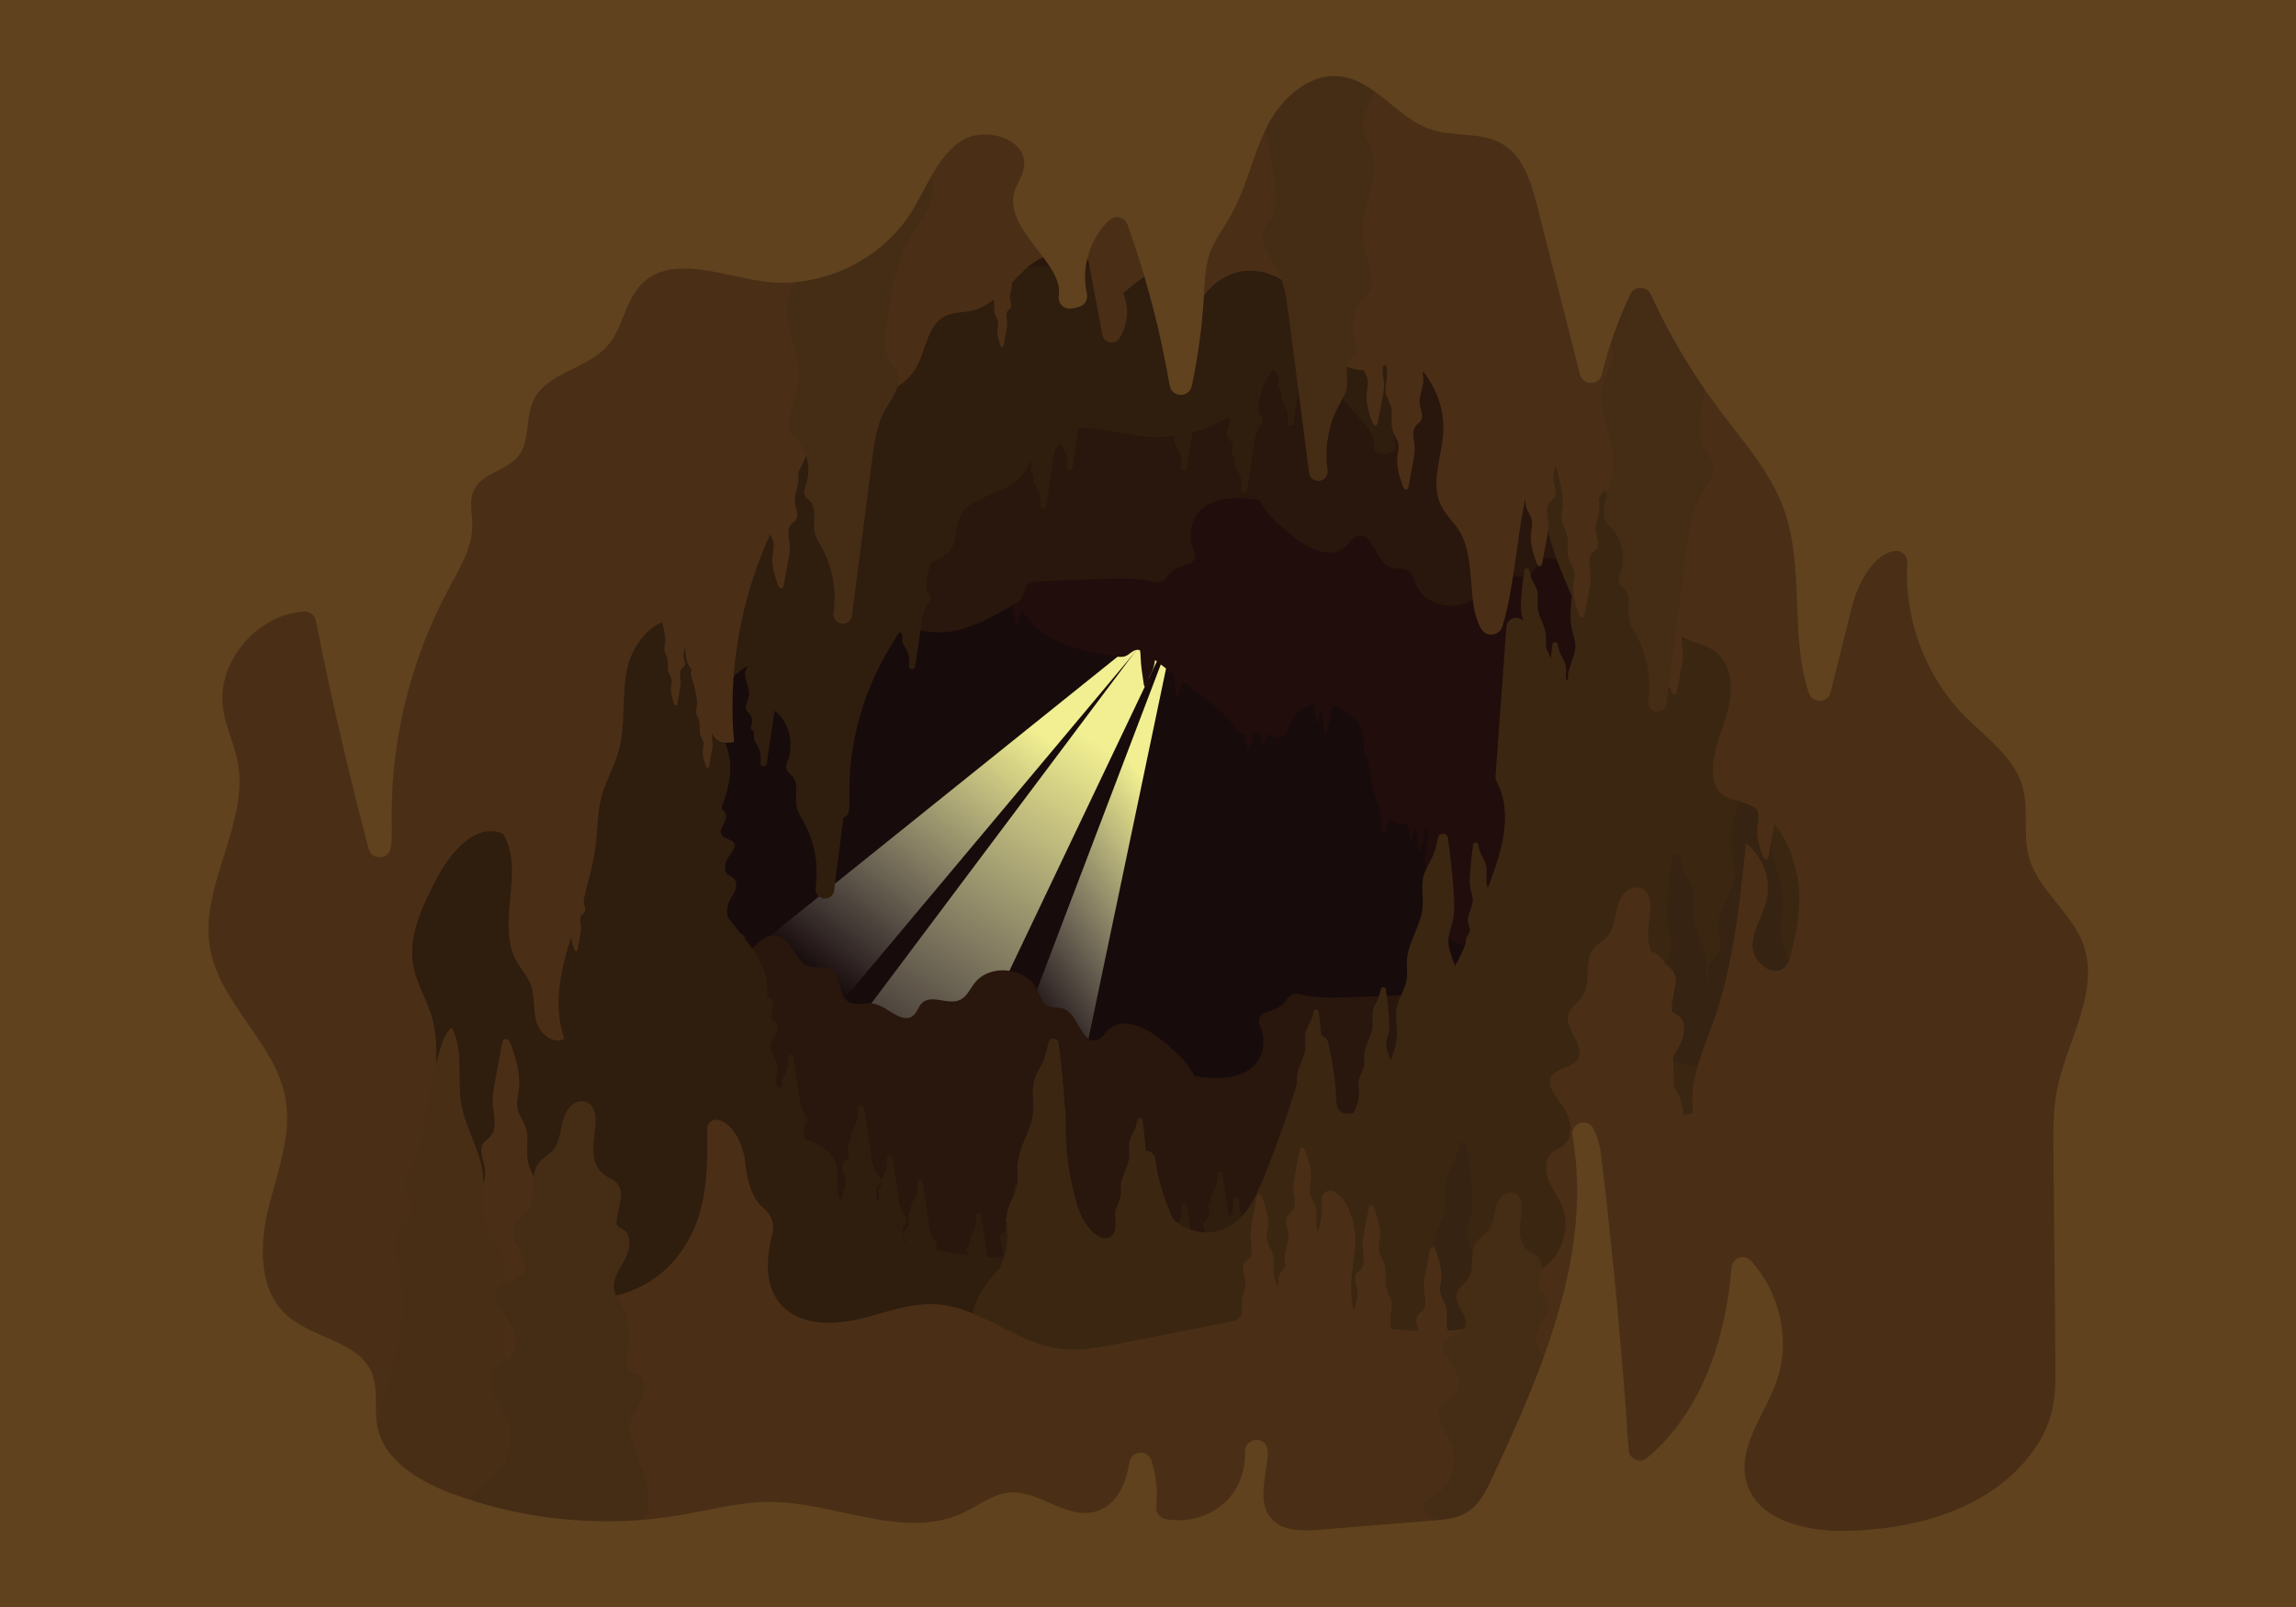 <?xml version="1.0" encoding="utf-8"?>
<!-- Generator: Adobe Illustrator 18.0.0, SVG Export Plug-In . SVG Version: 6.00 Build 0)  -->
<!DOCTYPE svg PUBLIC "-//W3C//DTD SVG 1.1//EN" "http://www.w3.org/Graphics/SVG/1.1/DTD/svg11.dtd">
<svg version="1.1" id="Layer_1" xmlns:x="http://ns.adobe.com/Extensibility/1.0/" xmlns:i="http://ns.adobe.com/AdobeIllustrator/10.0/" xmlns:graph="http://ns.adobe.com/Graphs/1.0/"
	 xmlns="http://www.w3.org/2000/svg" xmlns:xlink="http://www.w3.org/1999/xlink" xmlns:a="http://ns.adobe.com/AdobeSVGViewerExtensions/3.0/"
	 x="0px" y="0px" viewBox="0 0 1400 980" enable-background="new 0 0 1400 980" xml:space="preserve">
<rect x="0" y="0" width="1400" height="980" fill="#808080" stroke="none"/>
<g>
	<rect x="406.1" y="346.5" fill="#170B0B" width="552.5" height="346.3"/>
	<g>
		
			<linearGradient id="SVGID_1_" gradientUnits="userSpaceOnUse" x1="-840.719" y1="813.184" x2="-461.338" y2="813.184" gradientTransform="matrix(-0.553 0.914 1.533 1 -975.044 293.967)">
			<stop  offset="0.328" style="stop-color:#F1EF91"/>
			<stop  offset="0.433" style="stop-color:#F2F099;stop-opacity:0.844"/>
			<stop  offset="0.597" style="stop-color:#F5F3B0;stop-opacity:0.6"/>
			<stop  offset="0.799" style="stop-color:#FAF9D4;stop-opacity:0.299"/>
			<stop  offset="1" style="stop-color:#FFFFFF;stop-opacity:0"/>
			<a:midPointStop  offset="0.328" style="stop-color:#F1EF91"/>
			<a:midPointStop  offset="0.609" style="stop-color:#F1EF91"/>
			<a:midPointStop  offset="1" style="stop-color:#FFFFFF;stop-opacity:0"/>
		</linearGradient>
		<polygon fill="url(#SVGID_1_)"  a:adobe-blending-mode="overlay" points="736.2,338.7 560.4,707.7 526.5,685.6 492.6,663.5 		"/>
		
			<linearGradient id="SVGID_2_" gradientUnits="userSpaceOnUse" x1="-891.197" y1="752.33" x2="-511.815" y2="752.33" gradientTransform="matrix(-0.568 0.555 1.076 0.827 -609.015 252.32)">
			<stop  offset="0.328" style="stop-color:#F1EF91"/>
			<stop  offset="0.433" style="stop-color:#F2F099;stop-opacity:0.844"/>
			<stop  offset="0.597" style="stop-color:#F5F3B0;stop-opacity:0.6"/>
			<stop  offset="0.799" style="stop-color:#FAF9D4;stop-opacity:0.299"/>
			<stop  offset="1" style="stop-color:#FFFFFF;stop-opacity:0"/>
			<a:midPointStop  offset="0.328" style="stop-color:#F1EF91"/>
			<a:midPointStop  offset="0.609" style="stop-color:#F1EF91"/>
			<a:midPointStop  offset="1" style="stop-color:#FFFFFF;stop-opacity:0"/>
		</linearGradient>
		<polygon fill="url(#SVGID_2_)"  a:adobe-blending-mode="overlay" points="706.8,380.1 515.1,608.8 491.3,590.5 467.5,572.3 		"/>
		
			<linearGradient id="SVGID_3_" gradientUnits="userSpaceOnUse" x1="-888.334" y1="893.317" x2="-508.952" y2="893.317" gradientTransform="matrix(-0.195 0.679 0.7 0.999 -82.63 93.79)">
			<stop  offset="0.328" style="stop-color:#F1EF91"/>
			<stop  offset="0.433" style="stop-color:#F2F099;stop-opacity:0.844"/>
			<stop  offset="0.597" style="stop-color:#F5F3B0;stop-opacity:0.6"/>
			<stop  offset="0.799" style="stop-color:#FAF9D4;stop-opacity:0.299"/>
			<stop  offset="1" style="stop-color:#FFFFFF;stop-opacity:0"/>
			<a:midPointStop  offset="0.328" style="stop-color:#F1EF91"/>
			<a:midPointStop  offset="0.609" style="stop-color:#F1EF91"/>
			<a:midPointStop  offset="1" style="stop-color:#FFFFFF;stop-opacity:0"/>
		</linearGradient>
		<polygon fill="url(#SVGID_3_)"  a:adobe-blending-mode="overlay" points="716.1,383.4 657.5,663 642,640.9 626.5,618.8 		"/>
	</g>
	<path fill="#210D0B" d="M1167.3,559.8c-15.5-49.1-31.4-98.9-59.9-141.8c-22.9-34.4-53.2-63.3-84.1-90.6
		c-53.9-47.8-111.6-91.2-172.4-129.8c-13.5-8.6-27.3-16.9-42.2-22.8c-21.2-8.3-44.1-11.5-66.9-11.4c-20.3,0.1-41,3-58.9,12.6
		c-18.7,10.1-33.1,26.9-44,45.1c-17.4,29-27.3,62.4-28.4,96.2c-0.5,13.8,1,28.4,5.7,41.3c-0.5,0.2-0.9,0.5-1,1
		c-0.4,1.2,1.1,2.1,1.6,3.3c0.5,1.1,0.1,2.4,0.3,3.5c0.1,0.8,0.5,1.4,0.7,2.2c0.2,0.8,0.2,1.6,0.2,2.4c0.1,2.8,0.6,5.6,1,8.4
		c0.1,0.4,0.2,0.8,0.5,1c0.5,0.2,1.1-0.3,1.1-0.9c0.1-0.6-0.1-1.1,0-1.7c0.1-0.5,0.3-0.9,0.5-1.3c0.8-1.5,1.3-3.2,1.5-4.8
		c3.3,5.2,7.4,9.8,12.5,13.6c12.6,9.5,28.8,12.4,44.4,14.9c2.3,0.4,4.7,0.7,6.8-0.1c2.3-0.9,4-3.2,6.4-3.7c0.8-0.2,1.6-0.1,2.4,0.1
		c0.3,1.4,0.4,2.9,0.4,4.4c0.2,5.4,1.1,10.8,1.9,16.2c0.1,0.7,0.3,1.6,1,1.9c1,0.5,2-0.7,2.2-1.7s-0.2-2.2-0.1-3.2
		c0.1-0.9,0.6-1.7,1-2.5c1.5-2.8,2.4-5.9,2.8-9.1c3.6,2.8,7.3,5.6,10.9,8.4c0,0.2,0,0.3,0.1,0.5c0.1,0.8,0.5,1.4,0.7,2.2
		c0.2,0.8,0.2,1.6,0.2,2.4c0.1,2.8,0.6,5.6,1,8.4c0.1,0.4,0.2,0.8,0.5,1c0.5,0.2,1.1-0.3,1.1-0.9c0.1-0.6-0.1-1.1,0-1.7
		c0.1-0.5,0.3-0.9,0.5-1.3c1-1.9,1.5-4.1,1.5-6.3c3.4,2.6,6.8,5.3,10.3,7.9c8.3,6.4,16.9,13.1,22.9,21.6c1.2,1.8,3.2,2.8,5.3,2.9
		c0,0.3,0,0.5,0,0.8c0.1,2.8,0.6,5.6,1,8.4c0.1,0.4,0.2,0.8,0.5,1c0.5,0.2,1.1-0.3,1.1-0.9c0.1-0.6-0.1-1.1,0-1.7
		c0.1-0.5,0.3-0.9,0.5-1.3c1.2-2.2,1.7-4.7,1.5-7.2c1.5-0.3,3.2-0.3,4.8,0c0.2,2.4,0.5,4.7,0.9,7.1c0.1,0.4,0.2,0.8,0.5,1
		c0.5,0.2,1.1-0.3,1.1-0.9c0.1-0.6-0.1-1.1,0-1.7c0.1-0.5,0.3-0.9,0.5-1.3c0.5-1,0.9-2.1,1.2-3.2c1.4,0.5,2.9,1.1,4.3,1.7
		c3.1,1.5,6.8-0.2,7.7-3.6c1.9-7.8,8.4-14.7,16.3-16.4c0.2,0.7,0.2,1.5,0.2,2.2c0.1,2.8,0.6,5.6,1,8.4c0.1,0.4,0.2,0.8,0.5,1
		c0.5,0.2,1.1-0.3,1.1-0.9c0.1-0.6-0.1-1.1,0-1.7c0.1-0.5,0.3-0.9,0.5-1.3c0.7-1.3,1.1-2.6,1.3-4c0.2,0.6,0.5,1.2,0.6,1.9
		c0.2,0.8,0.2,1.6,0.2,2.4c0.1,2.8,0.6,5.6,1,8.4c0.1,0.4,0.2,0.8,0.5,1c0.5,0.2,1.1-0.3,1.1-0.9s-0.1-1.1,0-1.7
		c0.1-0.5,0.3-0.9,0.5-1.3c1.3-2.4,1.8-5.1,1.4-7.8c-0.1-0.7-0.2-1.4,0.2-2c0.4-0.6,1.2-0.9,1.5-1.6c0.2-0.4,0.1-0.8,0.1-1.2
		c5.9,2,11.2,6.1,16.1,10.7c-0.1,0.1-0.2,0.3-0.3,0.5c-0.4,1.2,1.1,2.1,1.6,3.3c0.5,1.1,0.1,2.4,0.3,3.5c0.1,0.8,0.5,1.4,0.7,2.2
		c0.2,0.8,0.2,1.6,0.2,2.4c0.1,2.8,0.6,5.6,1,8.4c0.1,0.4,0.2,0.8,0.5,1c0.5,0.2,0.9-0.2,1.1-0.7c0.3,4.1,1,8.3,1.6,12.3
		c0.7,4.4,1.9,9.1,3.7,13.5c0,0.1-0.1,0.1-0.1,0.2c-0.4,1.2,1.1,2.1,1.6,3.3c0.5,1.1,0.1,2.4,0.3,3.5c0.1,0.8,0.5,1.4,0.7,2.2
		c0.2,0.8,0.2,1.6,0.2,2.4c0.1,2.8,0.6,5.6,1,8.4c0.1,0.4,0.2,0.8,0.5,1c0.5,0.2,1.1-0.3,1.1-0.9c0.1-0.6-0.1-1.1,0-1.7
		c0.1-0.5,0.3-0.9,0.5-1.3c0.9-1.7,1.4-3.7,1.5-5.6c3.2,2.9,7.2,4.5,12,3.8c0,0,0,0,0,0c0.1,2.8,0.6,5.6,1,8.4
		c0.1,0.4,0.2,0.8,0.5,1c0.5,0.2,1.1-0.3,1.1-0.9s-0.1-1.1,0-1.7c0.1-0.5,0.3-0.9,0.5-1.3c0.6-1,1-2.2,1.2-3.3c0,0.2,0,0.4,0.1,0.6
		c0.1,0.8,0.5,1.4,0.7,2.2c0.2,0.8,0.2,1.6,0.2,2.4c0.1,2.8,0.6,5.6,1,8.4c0.1,0.4,0.2,0.8,0.5,1c0.5,0.2,1.1-0.3,1.1-0.9
		c0.1-0.6-0.1-1.1,0-1.7c0.1-0.5,0.3-0.9,0.5-1.3c1.3-2.4,1.8-5.1,1.4-7.8c-0.1-0.7-0.2-1.4,0.2-2c0.2-0.3,0.5-0.6,0.8-0.8
		c3.4,5.9-3.9,18.7,0.9,25.9c1.7,2.5,4.7,3.9,6,6.7c1.7,3.6-0.3,7.8-1.3,11.7c-3.9,14.9,11.7,31.1,26.8,27.8c4.5-1,9-3.4,13.4-2.1
		c7.6,2.1,10.8,13.7,18.7,13.4c3.2-0.1,6-2.4,9.3-2.4c9.1,0,8.3,14.4,14.2,21.4c3.3,3.9,9.2,5.7,10.8,10.5c2.4,7.4-7.4,15-4.6,22.2
		c1.6,4,6.4,5.7,8.9,9.2c5.2,7.5-2.2,19,2.8,26.6c6.6,10.1,23.1,0.8,34.1,5.6c3.4,1.5,6.1,4.3,9.5,5.4c5.4,1.8,11.2-0.8,16.8-1.6
		c2.3-0.3,4.8-0.1,7,0.6c5.3,1.7,11,0.4,14.8-3.7c12.7-13.8,28.3-25,45.6-32.3c13.2-5.7,27.7-9.3,38.8-18.5
		c8.5-7.1,14.3-16.9,19.8-26.4c4.2-7.2,8.5-14.7,9.2-23C1171.8,574.2,1169.5,566.9,1167.3,559.8z"/>
	<path fill="#29160C" d="M472.4,257.1c5.2,33.4,19,65.4,39.8,92.1c15.4,19.7,37.3,37.6,62.4,36.4c15.8-0.8,30.1-9,43.6-17
		c2-1.2,4.1-2.4,5.2-4.5c1.2-2.2,1-5,2.5-6.9c1.7-2.2,4.9-2.5,7.6-2.6c13-0.5,26-1,39-1.5c10.5-0.4,21.4-0.8,31.4,1.9
		c3.1,0.8,6.2-0.7,7.9-3.4c2.4-4,7.5-6.4,13-7.8c3.4-0.9,5.1-4.6,3.5-7.7c-3.9-8.1-2.7-18.8,3.9-25.1c9.1-8.7,23.4-7.7,35.8-6.1
		c3.8,8.1,10.7,14.2,17.5,20c10.9,9.4,28.3,18.9,37.5,5.6c1-1.4,2.3-2.5,3.8-3.2c10.1-4.5,11.8,16.1,21.8,19c2.9,0.8,6.1,0,8.9,1.3
		c3.6,1.7,4.7,6.2,6.4,9.8c6.5,14,28.9,16.4,38.3,4.2c2.8-3.6,4.7-8.3,8.9-10.2c7.2-3.3,17.1,3.6,22.9-1.7c2.4-2.2,3.1-5.8,5.5-7.8
		c7-5.8,15.6,5.8,24.5,7.3c5,0.9,10.7-1.6,15,1.1c6.6,4.1,3.9,16.3,10.7,20c3.8,2.1,8.6,0.3,12.7,1.4c8.8,2.4,10.5,15.9,19.2,18.6
		c11.5,3.5,18.2-14.2,29.8-17.5c3.5-1,7.4-0.6,10.8-2c5.3-2.1,8.1-7.8,11.9-12c1.5-1.7,3.5-3.1,5.6-4c5.2-2.2,8.9-7,9.2-12.7
		c0.9-18.6,5.8-37.1,14.3-53.7c6.5-12.8,15.3-24.9,17.9-39.1c2-10.9,0.2-22.1-1.7-33c-1.4-8.2-2.9-16.7-7.6-23.5
		c-4.2-6.1-10.7-10.3-16.9-14.3c-43.4-27.7-87.5-55.8-136.8-70.5c-39.9-11.9-82-14.5-123.6-15.7c-72.6-2.1-145.3,1.6-217.3,11.1
		c-15,2-30,4.4-44.4,9.2c-21.6,7.2-41.3,19.4-58.7,34.1c-15.5,13.1-29.6,28.6-37.2,47.4C469.4,214,469.1,236.1,472.4,257.1z"/>
	<path fill="#29160C" d="M1024,704.1c-5.2-33.4-19-65.4-39.8-92.1c-15.4-19.7-37.3-37.6-62.4-36.4c-15.8,0.8-30.1,9-43.6,17
		c-2,1.2-4.1,2.4-5.2,4.5c-1.2,2.2-1,5-2.5,6.9c-1.7,2.2-4.9,2.5-7.6,2.6c-13,0.5-26,1-39,1.5c-10.5,0.4-21.4,0.8-31.4-1.9
		c-3.1-0.8-6.2,0.7-7.9,3.4c-2.4,4-7.5,6.4-13,7.8c-3.4,0.9-5.1,4.6-3.5,7.7c3.9,8.1,2.7,18.8-3.9,25.1c-9.1,8.7-23.4,7.7-35.8,6.1
		c-3.8-8.1-10.7-14.2-17.5-20c-10.9-9.4-28.3-18.9-37.5-5.6c-1,1.4-2.3,2.5-3.8,3.2c-10.1,4.5-11.8-16.1-21.8-19
		c-2.9-0.8-6.1,0-8.9-1.3c-3.6-1.7-4.7-6.2-6.4-9.8c-6.5-14-28.9-16.4-38.3-4.2c-2.8,3.6-4.7,8.3-8.9,10.2
		c-7.2,3.3-17.1-3.6-22.9,1.7c-2.4,2.2-3.1,5.8-5.5,7.8c-7,5.8-15.6-5.8-24.5-7.3c-5-0.9-10.7,1.6-15-1.1c-6.6-4.1-3.9-16.3-10.7-20
		c-3.8-2.1-8.6-0.3-12.7-1.4c-8.8-2.4-10.5-15.9-19.2-18.6c-11.5-3.5-18.2,14.2-29.8,17.5c-3.5,1-7.4,0.6-10.8,2
		c-5.3,2.1-8.1,7.8-11.9,12c-1.5,1.7-3.5,3.1-5.6,4c-5.2,2.2-8.9,7-9.2,12.7c-0.9,18.6-5.8,37.1-14.3,53.7
		c-6.5,12.8-15.3,24.9-17.9,39.1c-2,10.9-0.2,22.1,1.7,33c1.4,8.2,2.9,16.7,7.6,23.5c4.2,6.1,10.7,10.3,16.9,14.3
		c43.4,27.7,87.5,55.8,136.8,70.5c39.9,11.9,82,14.5,123.6,15.7c72.6,2.1,145.3-1.6,217.3-11.1c15-2,30-4.4,44.4-9.2
		c21.6-7.2,41.3-19.4,58.7-34.1c15.5-13.1,29.6-28.6,37.2-47.4C1027,747.2,1027.3,725.1,1024,704.1z"/>
	<path fill="#2F1D0E" d="M852.5,162.8H206v706.4h646.5V763.4c-13.1,1.5-25.2-9-38.6-8.1c-8.2,0.6-15,5.3-22.4,8.2
		c-9,3.6-18.5,4.4-28.2,3.9c-0.6-0.9-1.3-1.9-1.9-2.8c-1.4-2.3-1.8-4.9-2.2-7.5l-3.8-25.9c-0.1-0.8-0.9-1.3-1.8-1.3c0,0,0,0,0,0
		c-1.1,0-1.9,0.8-1.7,1.8c0.6,3.7-0.2,7.6-2.3,10.8c0,0.1-0.1,0.1-0.1,0.2c-0.1-0.4-0.1-0.9-0.2-1.3l-3.8-25.9
		c-0.1-0.8-0.9-1.3-1.8-1.3c0,0,0,0,0,0c-1.1,0-1.9,0.8-1.7,1.8c0.6,3.7-0.2,7.6-2.3,10.8c-0.5,0.8-1.1,1.5-1.3,2.3
		c-0.3,1.2,0.1,2.5-0.1,3.7c-0.1,0.7-0.6,1.4-1.2,1.9c-0.6,0.4-0.8,1.2-0.5,1.8c1.4,2.8,0.5,6.4-2.1,8.3c-0.2,0.2-0.5,0.4-0.6,0.7
		c-0.9,2.7,1.2,5.6,1.6,8.4c0.4,3.2-1.3,6.3-2,9.4c-1.9-0.3-3.7-0.7-5.6-1c-0.1-0.4-0.1-0.8-0.2-1.1l-3.8-25.9
		c-0.1-0.8-0.9-1.3-1.8-1.3c0,0,0,0,0,0c-1.1,0-1.9,0.8-1.7,1.8c0.6,3.7-0.2,7.6-2.3,10.8c-0.5,0.8-1.1,1.5-1.3,2.3
		c-0.3,1.2,0.1,2.5-0.1,3.7c-0.1,0.7-0.6,1.4-1.2,1.9c-0.6,0.4-0.8,1.2-0.5,1.8c0.6,1.3,0.8,2.8,0.5,4.2c-5.4-0.7-10.7-1.2-16.1-1.2
		c-14.5-0.1-28.6,3.2-42.9,5.3c-9.4,1.4-18.9,2.1-28.5,2.4c0.1-0.5,0.3-1,0.6-1.4c0.5-0.8,1.3-1.5,1.6-2.4c0.8-2.1-1.2-4.2-2.5-6.2
		c-1.4-2.3-1.8-4.9-2.2-7.5l-3.8-25.9c-0.1-0.8-0.9-1.3-1.8-1.3c0,0,0,0,0,0c-1.1,0-1.9,0.8-1.7,1.8c0.6,3.7-0.2,7.6-2.3,10.8
		c-0.5,0.8-1.1,1.5-1.3,2.3c-0.3,1.2,0.1,2.5-0.1,3.7c-0.1,0.7-0.6,1.4-1.2,1.9c-0.6,0.4-0.8,1.2-0.5,1.8c1.4,2.8,0.5,6.4-2.1,8.3
		c-0.2,0.2-0.5,0.4-0.6,0.7c-0.9,2.7,1.2,5.6,1.6,8.4c0.2,1.6-0.1,3.3-0.6,4.9c-3-0.1-6-0.3-9-0.5l-3.7-25.1
		c-0.1-0.8-0.9-1.3-1.8-1.3c0,0,0,0,0,0c-1.1,0-1.9,0.8-1.7,1.8c0.6,3.7-0.2,7.6-2.3,10.8c-0.5,0.8-1.1,1.5-1.3,2.3
		c-0.3,1.2,0.1,2.5-0.1,3.7c-0.1,0.7-0.6,1.4-1.2,1.9c-0.6,0.4-0.8,1.2-0.5,1.8c0.5,0.9,0.6,2,0.6,3c-6.7-0.8-13.3-1.9-19.9-3.3
		c0.4-0.5,0.8-1,1-1.5c0.8-2.1-1.2-4.2-2.5-6.2c-1.4-2.3-1.8-4.9-2.2-7.5l-3.8-25.9c-0.1-0.8-0.9-1.3-1.8-1.3c0,0,0,0,0,0
		c-1.1,0-1.9,0.8-1.7,1.8c0.6,3.7-0.2,7.6-2.3,10.8c-0.5,0.8-1.1,1.5-1.3,2.3c-0.3,1.2,0.1,2.5-0.1,3.7c-0.1,0.7-0.6,1.4-1.2,1.9
		c-0.6,0.4-0.8,1.2-0.5,1.8c1.4,2.8,0.5,6.4-2.1,8.3c-0.2,0.2-0.5,0.4-0.6,0.7c-0.7,2.2,0.5,4.4,1.2,6.8c-0.3-0.1-0.6-0.2-0.9-0.3
		c-0.3-1.4-0.5-2.9-0.7-4.3c-0.3-1.8-0.5-3.8,0.5-5.4c0.5-0.8,1.3-1.5,1.6-2.4c0.8-2.1-1.2-4.2-2.5-6.2c-1.4-2.3-1.8-4.9-2.2-7.5
		l-3.8-25.9c-0.1-0.8-0.9-1.3-1.8-1.3c0,0,0,0,0,0c-1.1,0-1.9,0.8-1.7,1.8c0.6,3.7-0.2,7.6-2.3,10.8c-0.5,0.8-1.1,1.5-1.3,2.3
		c-0.3,1.2,0.1,2.5-0.1,3.7c-0.1,0.7-0.6,1.4-1.2,1.9c-0.6,0.4-0.8,1.2-0.5,1.8c1,2,0.8,4.5-0.4,6.4c-0.2-1.1-0.3-2.1-0.5-3.2
		c-0.3-2.1-0.6-4.4,0.5-6.2c0.6-0.9,1.5-1.7,1.8-2.7c1-2.5-1.4-4.8-2.9-7.1c-1.7-2.6-2.1-5.7-2.6-8.7l-4.4-29.9
		c-0.1-0.9-1-1.5-2-1.5c0,0,0,0,0,0c-1.2,0-2.1,1-2,2c0.7,4.3-0.2,8.7-2.6,12.5c-0.6,0.9-1.2,1.7-1.5,2.7c-0.4,1.4,0.1,2.8-0.1,4.2
		c-0.1,0.8-0.7,1.7-1.4,2.1c-0.7,0.5-0.9,1.4-0.5,2.1c1.6,3.2,0.6,7.4-2.5,9.6c-0.3,0.2-0.5,0.5-0.6,0.8c-1.1,3.1,1.4,6.4,1.8,9.7
		c0.6,4.6-2.7,9.2-2.6,13.7c-0.6-1.4-1.1-2.8-1.5-4.3c-1.7-7.1,0.6-14.9-2.7-21.6c-3.2-6.5-10.2-9.9-18-12.9
		c-0.1-0.8-0.3-1.6-0.4-2.4c-0.3-1.8-0.5-3.8,0.5-5.4c0.5-0.8,1.3-1.5,1.6-2.4c0.8-2.1-1.2-4.2-2.5-6.2c-1.4-2.3-1.8-4.9-2.2-7.5
		l-3.8-25.9c-0.1-0.8-0.9-1.3-1.8-1.3c0,0,0,0,0,0c-1.1,0-1.9,0.8-1.7,1.8c0.6,3.7-0.2,7.6-2.3,10.8c-0.5,0.8-1.1,1.5-1.3,2.3
		c-0.3,1.2,0.1,2.5-0.1,3.7c-0.1,0.6-0.4,1.1-0.9,1.5c-1.7-0.7-2.8-2.5-2.5-4.5c0.9-5.2,1.1-10.5-1.4-15c-0.7-1.3-1.7-2.5-2.1-4
		c-0.8-3.1,1.4-6,3-8.8s2.1-7-0.6-8.6c-0.6-0.3-1.3-0.6-1.6-1.1c-0.2-0.5-0.2-1-0.1-1.6c0.4-2,0.8-4.1,1.1-6.1
		c0.5-2.4-0.9-4.7-3.2-5.6c-0.2-0.1-0.4-0.2-0.6-0.3c0.3-3.8,0.2-7.6-0.6-11.3c-1.8-8.7-6.9-16.3-12.8-23.8c0-1.6-1.3-2.6-2.7-3.4
		c-2.6-3.2-5.3-6.4-7.8-9.7c-0.8-3-0.7-6.3,0.5-9.2c1.1-2.6,2.9-4.8,3.9-7.4c1-2.6,0.9-6-1.3-7.7c-0.9-0.7-1.9-1-2.8-1.6
		c-2.3-1.6-2.6-5-1.7-7.6c1-3,3.2-5.4,4.8-8.1c0.5-0.8,0.8-1.7,0.7-2.6c-0.4-3.8-6.2-3.3-8-6.3c-2.2-3.8,3.9-8.2,2.7-12.4
		c-0.4-1.5-1.7-2.6-2.8-3.8c3.9-10.8,7-21.7,4.6-32.6c-1.6-7.1-5.6-13.7-6.9-20.9c-2.4-12.9,5.9-26,18.5-33.5
		c-0.4,0.9-1,1.8-1.4,2.7c-1.9,5,2.7,10.2,2,15.4c-0.4,3.1-2.7,6.2-1.7,9.2c0.1,0.3,0.3,0.5,0.6,0.7c2.9,2.1,3.8,6.1,2.3,9.1
		c-0.3,0.7-0.2,1.5,0.5,2c0.7,0.4,1.2,1.2,1.3,2c0.2,1.3-0.2,2.7,0.1,4c0.2,0.9,0.9,1.7,1.4,2.6c2.3,3.5,3.2,7.8,2.5,11.8
		c-0.2,1,0.7,1.9,1.9,1.9c0,0,0,0,0,0c1,0,1.8-0.6,1.9-1.5l4.2-28.2c0.2-1.4,0.4-2.8,0.8-4.2c0.2,0.2,0.3,0.3,0.5,0.5
		c8.7,7.3,11.3,20.7,6.9,31.1c-1,2.4-0.5,5.2,1.5,6.7c2.1,1.5,3.6,4.3,4,6.9c0.6,4.5-0.6,9.2,0.4,13.7c0.7,3.2,2.6,5.9,4.1,8.8
		c6.8,12.1,9.4,26.6,7.4,40.3c-0.5,3.4,2.1,6.5,5.5,6.6c0,0,0.1,0,0.1,0c2.9,0,5.4-2.1,5.7-5l5.7-44.3c1.5-0.5,2.8-1.7,3.2-3.4
		c0.5-2.7,0.6-5.6,0.5-8.2c-1.1-33.5,8.5-67.3,27.4-96.8c1-1.6,2.1-3.2,3.1-4.9c0.1,0.2,0.3,0.3,0.4,0.4c0.7,0.4,1.2,1.2,1.3,2
		c0.2,1.3-0.2,2.7,0.1,4c0.2,0.9,0.9,1.7,1.4,2.6c2.3,3.5,3.2,7.8,2.5,11.8c-0.2,1,0.7,1.9,1.9,1.9c0,0,0,0,0,0c1,0,1.8-0.6,1.9-1.5
		l4.2-28.2c0.4-2.8,0.9-5.7,2.4-8.2c1.4-2.2,3.6-4.4,2.7-6.7c-0.4-0.9-1.2-1.7-1.7-2.6c-1.1-1.8-0.8-3.9-0.5-5.9
		c0.6-4.1,1.3-8.3,2.9-12.1c3.9-1.7,7.9-3.4,10.6-6.3c5.7-6.1,3.3-15.2,7.2-22.3c6.3-11.5,25.8-12.7,35.6-22.2
		c3.3-3.2,5.3-7.2,7.3-11.2c0.5,1.7,0.4,3.6-0.4,5.2c-0.3,0.7-0.2,1.5,0.5,2c0.7,0.4,1.2,1.2,1.3,2c0.2,1.3-0.2,2.7,0.1,4
		c0.2,0.9,0.9,1.7,1.4,2.6c2.3,3.5,3.2,7.8,2.5,11.8c-0.2,1,0.7,1.9,1.9,1.9c0,0,0,0,0,0c1,0,1.8-0.6,1.9-1.5l4.2-28.2
		c0.4-2.8,0.9-5.7,2.4-8.2c0.6-0.9,1.3-1.8,1.9-2.7c0,0.2,0.1,0.3,0.1,0.5c0.2,0.9,0.9,1.7,1.4,2.6c2.3,3.5,3.2,7.8,2.5,11.8
		c-0.2,1,0.7,1.9,1.9,1.9c0,0,0,0,0,0c1,0,1.8-0.6,1.9-1.5l3.6-24.2c11.9,0,25.3,3.7,37.4,5.2c6.9,0.8,13.9,0.8,20.8-0.1
		c0,0.1,0.1,0.3,0.1,0.4c0.2,1.3-0.2,2.7,0.1,4c0.2,0.9,0.9,1.7,1.4,2.6c2.3,3.5,3.2,7.8,2.5,11.8c-0.2,1,0.7,1.9,1.9,1.9
		c0,0,0,0,0,0c1,0,1.8-0.6,1.9-1.5l3.2-21.4c8.1-2.2,15.7-5.5,22.5-9.8c0.2,0.9,0.2,1.9,0.1,2.8c-0.4,3.1-2.7,6.2-1.7,9.2
		c0.1,0.3,0.3,0.5,0.6,0.7c2.9,2.1,3.8,6.1,2.3,9.1c-0.3,0.7-0.2,1.5,0.5,2c0.7,0.4,1.2,1.2,1.3,2c0.2,1.3-0.2,2.7,0.1,4
		c0.2,0.9,0.9,1.7,1.4,2.6c2.3,3.5,3.2,7.8,2.5,11.8c-0.2,1,0.7,1.9,1.9,1.9c0,0,0,0,0,0c1,0,1.8-0.6,1.9-1.5l4.2-28.2
		c0.4-2.8,0.9-5.7,2.4-8.2c1.4-2.2,3.6-4.4,2.7-6.7c-0.4-0.9-1.2-1.7-1.7-2.6c-1.1-1.8-0.8-3.9-0.5-5.9c0.8-5.5,1.7-11.2,5-16
		c1.2-1.8,2.8-3.6,3.8-5.5c0.1,0.2,0.3,0.5,0.5,0.6c2.9,2.1,3.8,6.1,2.3,9.1c-0.3,0.7-0.2,1.5,0.5,2c0.7,0.4,1.2,1.2,1.3,2
		c0.2,1.3-0.2,2.7,0.1,4c0.2,0.9,0.9,1.7,1.4,2.6c2.3,3.5,3.2,7.8,2.5,11.8c-0.2,1,0.7,1.9,1.9,1.9c0,0,0,0,0,0c1,0,1.8-0.6,1.9-1.5
		l4.2-28.2c0.4-2.8,0.9-5.7,2.4-8.2c1.4-2.2,3.6-4.4,2.7-6.7c-0.4-0.9-1.2-1.7-1.7-2.6c-0.9-1.5-0.8-3.2-0.6-4.8
		c11.7-2.8,27.1,2.7,25,12.7c-0.7,3.6-3.7,6.7-4.7,10.3c-4.3,15,24,28.6,21.5,41.3c-0.6,3,2.4,5.7,6,5.3c1.4-0.2,2.9-0.5,4.2-0.9
		c2.5-0.8,3.8-3.1,3.2-5.3c-1.6-6-0.9-12.4,1.8-18.1V162.8z"/>
	<path fill="#3B2612" d="M809.9,635.9c2.9,12.2,4.6,24.7,5.1,37.2c0.1,3.3,2.8,5.9,6.1,5.9l11.5,0c3.6,0,6.4-3.1,6.1-6.8
		c-1.3-16,13.2-31.3,24.4-44.6c21.2-25.3,33.1-56.8,44.7-87.6c7.7-20.4,15.1-44.1,4.9-63.1c-0.6-1.1-0.9-2.3-0.8-3.5
		c2.2-30.3,4.4-60.5,6.6-90.8c0-0.1,0-0.2,0-0.3c0.7-7.2,11-7.4,12.2-0.2c2.5,15.1,13.7,29,28.3,33.8c3.4,1.1,7-0.9,7.9-4.3
		c5-19.1-5-39.9-13-58.7c-8.5-20-15.1-41.7-12.8-63.4c3-29.2,21.6-54.7,43.2-74.7c24.8-22.9,54-40.4,83.5-57
		c23.3-13.1,52.4-25.6,75.3-11.8c16.4,9.9,23.1,29.9,29.1,48c10.1,30.2,22.1,59.7,35.2,88.7c13.8,30.4,29,60.3,39.6,92
		c14.5,43.1,20.2,88.7,25.9,133.8c6.4,51,12.8,102.3,10.1,153.7c-5,93.9-40.1,183.5-78.8,269.2c-4.7,10.4-10.5,21.8-21.2,25.8
		c-4.6,1.7-9.6,1.8-14.5,1.9c-67.2,1-134.5,2-201.7,3.1c-6.2,0.1-12.5,0.2-18.7-0.8c-10.4-1.7-20.1-6.3-29.9-10.4
		c-91.5-38.5-196-31.7-290.6-61.6c-10.4-3.3-21.4-7.6-27.5-16.6c-4.4-6.6-5.7-14.7-6.8-22.5c-3.1-21.9-5.8-45.9,6.2-64.5
		c5.8-9.1,14.8-16,19.7-25.7c3.3-6.6,4.6-14,5.7-21.3c3.7-22.7,7.3-45.4,11-68c1-6.1,9.4-7.1,11.7-1.4c1.6,4,2.4,8.9,2.3,13
		c-0.5,18.4,2.1,36.8,7.6,54.4c2.4,7.5,8,15.9,14.6,18c3.8,1.2,7.6-1.5,7.9-5.5c1.1-15.5,5.5-30.7,12.9-44.4
		c2.8-5.2,10.6-3.9,11.5,1.9c1.8,12.2,5.2,24.1,10.3,35.3c0.3,0.7,0.8,1.4,1.4,1.9c8.6,8,22.3,9.9,32.7,4.3
		c11.1-5.9,16.9-18.3,21.6-29.9c11-26.9,20.2-54.6,27.7-82.7C799.6,629.6,808.4,629.7,809.9,635.9z"/>
	<path fill="#372311" d="M905.4,816c-0.5,1-1.4,1.8-2.5,2.3c-13.8,7.1-30.6,11.4-44.8,5.2c6.9-7.1,10.7-17.1,10.3-27
		c-0.1-3.6-0.8-7.3-0.1-10.9c0.9-4.8,4.2-8.9,5.1-13.6c0.7-3.5,0-7.1,0.2-10.7c0.6-9.3,7.1-17.4,8-26.7c0.5-5.4-0.9-11.1,0.5-16.4
		c1-3.7,3.3-7,4.8-10.5c1.2-2.9,1.9-6,2.5-9l0,0c0.6-2.9,4.7-2.7,5.1,0.2c1.2,8.8,2.2,17.7,2.9,26.5c0.4,5.5,0.7,11-0.5,16.4
		c-0.7,3-1.9,6-2.1,9.1c-0.4,7.9,6,15.3,4.3,23c-0.6,2.6-2.1,5.2-1.6,7.8c0.4,2.4,2.3,4.2,3.2,6.4c2,5.3-1.9,11.5,0.2,16.7
		C902.5,808.7,907.5,812.1,905.4,816z"/>
	<path fill="#372311" d="M1008.6,640.2c0.5,1,1.4,1.8,2.5,2.3c13.8,7.1,30.6,11.4,44.8,5.2c-6.9-7.1-10.7-17.1-10.3-27
		c0.1-3.6,0.8-7.3,0.1-10.9c-0.9-4.8-4.2-8.9-5.1-13.6c-0.7-3.5,0-7.1-0.2-10.7c-0.6-9.3-7.1-17.4-8-26.7
		c-0.5-5.4,0.9-11.1-0.5-16.4c-1-3.7-3.3-7-4.8-10.5c-1.2-2.9-1.9-6-2.5-9l0,0c-0.6-2.9-4.7-2.7-5.1,0.2c-1.2,8.8-2.2,17.7-2.9,26.5
		c-0.4,5.5-0.7,11,0.5,16.4c0.7,3,1.9,6,2.1,9.1c0.4,7.9-6,15.3-4.3,23c0.6,2.6,2.1,5.2,1.6,7.8c-0.4,2.4-2.3,4.2-3.2,6.4
		c-2,5.3,1.9,11.5-0.2,16.7C1011.6,632.8,1006.6,636.2,1008.6,640.2z"/>
	<path fill="#3B2612" d="M950,458.1c0.5,1,1.4,1.8,2.5,2.3c13.8,7.1,30.6,11.4,44.8,5.2c-6.9-7.1-10.7-17.1-10.3-27
		c0.1-3.6,0.8-7.3,0.1-10.9c-0.9-4.8-4.2-8.9-5.1-13.6c-0.7-3.5,0-7.1-0.2-10.7c-0.6-9.3-7.1-17.4-8-26.7
		c-0.5-5.4,0.9-11.1-0.5-16.4c-1-3.7-3.3-7-4.8-10.5c-1.2-2.9-1.9-6-2.5-9v0c-0.6-2.9-4.7-2.7-5.1,0.2c-1.2,8.8-2.2,17.7-2.9,26.5
		c-0.4,5.5-0.7,11,0.5,16.4c0.7,3,1.9,6,2.1,9.1c0.4,7.9-6,15.3-4.3,23c0.6,2.6,2.1,5.2,1.6,7.8c-0.4,2.4-2.3,4.2-3.2,6.4
		c-2,5.3,1.9,11.5-0.2,16.7C952.9,450.8,947.9,454.2,950,458.1z"/>
	<path fill="#372311" d="M1031.4,627.6c0.6,1.6,1.8,2.9,3.3,3.8c19.2,12.7,43.2,21.7,65.3,15c-8.9-11.7-12.9-27-10.8-41.5
		c0.8-5.3,2.4-10.6,1.9-16c-0.6-7.2-4.7-13.8-5.2-20.9c-0.4-5.3,1.2-10.5,1.4-15.8c0.7-13.8-7.6-26.9-7.4-40.7
		c0.1-8.1,3.2-16.2,2-24.2c-0.9-5.7-3.8-10.8-5.4-16.3c-1.3-4.5-1.8-9.1-2.2-13.7v0c-0.4-4.3-6.5-4.7-7.6-0.6
		c-3.2,12.8-6.1,25.7-8.6,38.7c-1.5,8-2.9,16.2-1.9,24.3c0.6,4.6,1.9,9.1,1.6,13.7c-0.7,11.7-11.4,21.6-10.2,33.3
		c0.4,4,2.2,7.9,1.1,11.8c-1,3.4-4.1,5.8-5.7,9c-3.8,7.4,1,17.2-3.1,24.5C1037,617.3,1029,621.5,1031.4,627.6z"/>
	<path fill="#4A2F16" d="M61.1,42.8v894.5h1277.8V42.8H61.1z M1091.7,583.5c-0.4,1.4-0.9,2.9-1.7,4.1c-7,11-21.5-0.2-21.4-11
		c0.1-9.8,6.5-18.4,8.6-27.9c2.9-12.5-2.2-26.5-12.6-34.4c-3.8,37.1-7.6,74.6-20.2,109.8c-6.4,17.8-15.1,36.1-11.7,54.7
		c-2.1,0.4-4.1,0.7-6.2,1.1c-0.4-5.2-1.7-10.1-4.3-14.7c-0.5-0.8-1-1.6-1.5-2.4c-0.2-6.1-0.4-12.2-0.5-18.2c1.2-2.4,2.7-4.7,3.9-7
		c3.3-6,4.6-15.1-1.3-18.6c-1.2-0.7-2.8-1.2-3.4-2.4c0-1.2-0.1-2.5-0.1-3.7c0.8-4.3,1.6-8.6,2.4-12.9c0.9-4.9-1.7-9.5-6-11.7
		c-0.5-1-1-1.9-1.7-2.8c-1.8-2.5-4.4-4.4-7.3-5.5c-0.2-0.4-0.4-0.8-0.5-1.3c-2.5-7.3-0.7-15.2,0-22.8c0.5-5.5-0.1-12.3-5.7-14.3
		c-3.3-1.2-6.9,0-9.4,2.5c-7.3,7.2-4.5,19.3-10.8,26.8c-2.6,3-6.4,4.9-8.8,8c-5.9,7.8-1.1,20-6.4,28.3c-2.6,4.1-7.5,6.8-8.8,11.5
		c-2.5,9.2,10.7,18.6,5.9,26.9c-3.8,6.6-16.4,5.5-17.2,13.7c-0.2,2,0.4,3.9,1.4,5.6c3.4,5.8,8.2,11,10.3,17.5
		c1.9,5.7,1.1,12.9-3.7,16.5c-1.9,1.4-4.2,2.1-6.1,3.5c-4.8,3.7-5,10.9-2.9,16.6c2.1,5.6,6,10.4,8.4,16c5.8,13.9,0,31.6-13,39.2
		c-4.2,2.4-9.6,4.9-8.7,10.4c0.3,1.8,1.4,3.4,2.7,4.6c1.2,1,2.4,2,3.6,3c-9.7,7.9-21.9,13.5-34.3,16.4c-6.5,1.5-13.1,2.4-19.8,2.9
		c-0.1-0.3-0.2-0.6-0.3-0.9c-1.2-4.9,0.5-10.2-1.2-14.9c-0.8-2.4-2.5-4.4-3.1-6.9c-0.7-3,0.2-6,0.5-9.1c0.5-5.8-1.4-11.5-3.3-17.1
		c-0.4-1.2-1.4-2.7-2.5-2.2c-0.7,0.3-0.9,1.2-1.1,1.9c-1,5.2-1.9,10.4-2.9,15.7c-0.5,2.5-0.9,5.1-0.8,7.7c0.2,4.9,2.3,10.5-1.1,14
		c-0.8,0.8-1.8,1.4-2.5,2.3c-2,2.7-0.4,6.2,0.3,9.6c-5.6-0.2-11.1-0.5-16.7-1c-0.4-2.9-0.6-5.9-0.3-8.8c0.3-2.3,0.9-4.6,0.7-6.9
		c-0.4-3.4-2.6-6.4-3.4-9.7c-1.2-4.9,0.5-10.2-1.2-14.9c-0.8-2.4-2.5-4.4-3.1-6.9c-0.7-3,0.2-6,0.5-9.1c0.5-5.8-1.4-11.5-3.3-17.1
		c-0.4-1.2-1.4-2.7-2.5-2.2c-0.7,0.3-0.9,1.2-1.1,1.9c-1,5.2-1.9,10.4-2.9,15.7c-0.5,2.5-0.9,5.1-0.8,7.7c0.2,4.9,2.3,10.5-1.1,14
		c-0.8,0.8-1.8,1.4-2.5,2.3c-2.2,2.9,0,7,0.5,10.7c0.5,4-1.3,7.9-2,11.9c-3.8-11.1-0.9-25.1,0.4-37.4c1.4-12.7-2.5-28.6-12.1-34.9
		c-3.7-2.4-8.6,0.7-8.1,5.1c0.7,6.5-0.3,13-2.3,19.4c-0.2-0.5-0.3-1-0.5-1.4c-1.2-4.9,0.5-10.2-1.2-14.9c-0.8-2.4-2.5-4.4-3.1-6.9
		c-0.7-3,0.2-6,0.5-9.1c0.5-5.8-1.4-11.5-3.3-17.1c-0.4-1.2-1.4-2.7-2.5-2.2c-0.7,0.3-0.9,1.2-1.1,1.9c-1,5.2-1.9,10.4-2.9,15.7
		c-0.5,2.5-0.9,5.1-0.8,7.7c0.2,4.9,2.3,10.5-1.1,14c-0.8,0.8-1.8,1.4-2.5,2.3c-2.2,2.9,0,7,0.5,10.7c0.6,5.1-2.5,10.1-2.2,15.2
		c0.1,1.8,0.7,3.7,0,5.4c-0.6,1.6-2.1,2.6-2.9,4.1c-1.4,2.4-1,5.3-1,8.1c-0.8-2.1-2-4.2-2.6-6.4c-1.2-4.9,0.5-10.2-1.2-14.9
		c-0.8-2.4-2.5-4.4-3.1-6.9c-0.7-3,0.2-6,0.5-9.1c0.5-5.8-1.4-11.5-3.3-17.1c-0.4-1.2-1.4-2.7-2.5-2.2c-0.7,0.3-0.9,1.2-1.1,1.9
		c-1,5.2-1.9,10.4-2.9,15.7c-0.5,2.5-0.9,5.1-0.8,7.7c0.2,4.9,2.3,10.5-1.1,14c-0.8,0.8-1.8,1.4-2.5,2.3c-2.2,2.9,0,7,0.5,10.7
		c0.6,5.1-2.5,10.1-2.2,15.2c0.1,1.8,0.7,3.7,0,5.4c-0.6,1.5-1.9,2.5-2.8,3.8c-3.4,0.9-6.8,1.6-10.1,2.2c-20.5,4-41,8.1-61.4,12.1
		c-12.4,2.4-25.1,4.9-37.6,3.1c-26.2-3.7-47.4-25.1-73.8-27c-16.3-1.2-32.1,5.4-48,9.1c-15.9,3.7-34.9,3.7-46.2-7.8
		c-11.3-11.4-10.3-28.5-6.3-44.6c1.5-5.9-0.9-11.9-5.7-15.6c-6.8-5.3-9.9-17.5-10.8-27.2c-1-10.9-7.5-24.6-16.7-26.4
		c-3.5-0.7-6.7,2-6.6,5.6c0.4,20.1,0.2,40.7-7.4,59.4c-3.4,8.3-8.2,16-14.3,22.6c-12.8,13.7-31.7,22.1-50.6,21.2
		c-7.9-0.3-15.5-2.2-22.7-5.1c-0.2-2.4-1-4.8-1.8-7.1c-2.7-8.2-4.9-16.7-6.5-25.2c-1.3-6.4-2.3-13-1.5-19.5c0.4-3.5,1.4-7,1-10.5
		c-0.5-5.2-3.9-9.6-5.2-14.7c-1.9-7.4,0.8-15.4-1.8-22.6c-1.3-3.6-3.8-6.7-4.7-10.4c-1.1-4.5,0.4-9.1,0.8-13.7
		c0.8-8.8-2.1-17.5-4.9-25.9c-0.6-1.8-2.1-4-3.9-3.3c-1.1,0.4-1.4,1.8-1.6,2.9c-1.5,7.9-2.9,15.8-4.4,23.7
		c-0.7,3.9-1.4,7.8-1.3,11.7c0.3,7.4,3.4,15.9-1.6,21.3c-1.2,1.3-2.7,2.2-3.8,3.5c-3.4,4.4,0,10.6,0.7,16.1c1,7.8-3.9,15.3-3.3,23.1
		c0.2,2.8,1,5.6,0,8.2c-0.5,1.3-1.4,2.3-2.3,3.4c-15.7-22.2-24.5-48.9-24.9-75.9c-0.2-17.3,2.9-35.1-1.9-51.7
		c-3.1-10.5-9.2-20-11.2-30.7c-3.5-18.4,5.4-36.7,14.1-53.4c8.3-15.9,23.9-34.7,40.6-27.4c13.7,22.9-4.7,54.4,8.2,77.7
		c2.7,4.8,6.5,8.9,8.5,14c2.8,7.1,1.5,15.2,3.5,22.6c2,7.4,10.3,14.5,17.1,10.7c-7-20.5-2.3-41.4,4.2-62.4c0.1,2.7,1,5.3,1.9,7.8
		c0.2,0.7,0.8,1.5,1.4,1.2c0.4-0.2,0.5-0.7,0.6-1.1c0.5-3,1.1-5.9,1.6-8.9c0.3-1.4,0.5-2.9,0.5-4.4c-0.1-2.7-1.3-6,0.6-7.9
		c0.4-0.5,1-0.8,1.4-1.3c1.3-1.7,0-4-0.3-6c-0.3-2.6,1.1-5.1,1.2-7.7c0.7-2.3,1.3-4.5,1.9-6.8c0.1-0.3,0.2-0.5,0.2-0.8
		c1.7-6.5,3.1-13.1,3.9-19.6c1.2-9.9,1-19.9,3.5-29.5c2.6-9.6,7.8-18.4,10.5-28c4.6-16.1,1.7-33.5,5.1-49.9
		c2.5-11.9,10.5-24,21.2-28.7c0.1,0,0.1,0,0.2-0.1c0.5,1.9,1,3.8,1.3,5.7c0.5,2.4,0.9,4.8,0.5,7.3c-0.2,1.3-0.5,2.6-0.4,3.9
		c0.2,1.9,1.5,3.6,1.9,5.5c0.7,2.7-0.3,5.8,0.7,8.4c0.5,1.3,1.4,2.5,1.8,3.9c0.4,1.7-0.1,3.4-0.3,5.1c-0.3,3.3,0.8,6.5,1.8,9.7
		c0.2,0.7,0.8,1.5,1.4,1.2c0.4-0.2,0.5-0.7,0.6-1.1c0.5-3,1.1-5.9,1.6-8.9c0.3-1.4,0.5-2.9,0.5-4.4c-0.1-2.7-1.3-6,0.6-7.9
		c0.4-0.5,1-0.8,1.4-1.3c1.3-1.7,0-4-0.3-6c-0.3-2,0.6-4,1-6.1c0.1,1.9,0.3,3.7,0.4,5.6c0.2,3.2,1.6,6.2,3.8,8.5
		c-0.2,0.2-0.3,0.5-0.4,0.7c-0.6,1.5-0.1,3.1,0.4,4.7c1,3.1,1.8,6.2,2.4,9.4c0.5,2.4,0.9,4.8,0.5,7.3c-0.2,1.3-0.5,2.6-0.4,3.9
		c0.2,1.9,1.5,3.6,1.9,5.5c0.7,2.7-0.3,5.8,0.7,8.4c0.5,1.3,1.4,2.5,1.8,3.9c0.4,1.7-0.1,3.4-0.3,5.1c-0.3,3.3,0.8,6.5,1.8,9.7
		c0.2,0.7,0.8,1.5,1.4,1.2c0.4-0.2,0.5-0.7,0.6-1.1c0.5-3,1.1-5.9,1.6-8.9c0.3-1.4,0.5-2.9,0.5-4.4c-0.1-2.2-0.9-4.8-0.2-6.7
		c1.4,3.4,4.6,5.8,8.5,5.8c1.6,0,3.2-0.2,4.8-0.5c-3-33.8,1.1-68.2,11.8-100.5c2.9-8.8,6.4-17.5,10.1-26.1c0.8,1.4,1.6,2.8,2,4.4
		c0.7,3-0.2,6-0.5,9.1c-0.5,5.8,1.4,11.5,3.3,17.1c0.4,1.2,1.4,2.7,2.5,2.2c0.7-0.3,0.9-1.2,1.1-1.9c1-5.2,1.9-10.4,2.9-15.7
		c0.5-2.5,0.9-5.1,0.8-7.7c-0.2-4.9-2.3-10.5,1.1-14c0.8-0.8,1.8-1.4,2.5-2.3c2.2-2.9,0-7-0.5-10.7c-0.6-5.1,2.5-10.1,2.2-15.2
		c-0.1-0.9-0.2-1.8-0.3-2.6c1-2.2,2.1-4.5,3.1-6.7c0,0,0.1-0.1,0.1-0.1c0.3-0.4,0.4-0.9,0.6-1.3c2.2-4.7,4.3-9.3,6.5-14
		c0.1,0.7,0.3,1.5,0.5,2.2c0.8,2.4,2.5,4.4,3.1,6.9c0.7,3-0.2,6-0.5,9.1c-0.5,5.8,1.4,11.5,3.3,17.1c0.4,1.2,1.4,2.7,2.5,2.2
		c0.7-0.3,0.9-1.2,1.1-1.9c1-5.2,1.9-10.4,2.9-15.7c0.5-2.5,0.9-5.1,0.8-7.7c-0.2-4.9-2.3-10.5,1.1-14c0.8-0.8,1.8-1.4,2.5-2.3
		c2.2-2.9,0-7-0.5-10.7c-0.4-3.6,1-7.1,1.8-10.7c16.7,4.6,36.8-3.4,44.3-18.9c5.1-10.5,6.2-24.5,16.9-29.5
		c4.8-2.2,10.4-1.9,15.6-3.1c5.1-1.1,9.5-3.6,13.6-6.7c0.1,0.2,0.1,0.3,0.1,0.5c0.7,2.7-0.3,5.8,0.7,8.4c0.5,1.3,1.4,2.5,1.8,3.9
		c0.4,1.7-0.1,3.4-0.3,5.1c-0.3,3.3,0.8,6.5,1.8,9.7c0.2,0.7,0.8,1.5,1.4,1.2c0.4-0.2,0.5-0.7,0.6-1.1c0.5-3,1.1-5.9,1.6-8.9
		c0.3-1.4,0.5-2.9,0.5-4.4c-0.1-2.7-1.3-6,0.6-7.9c0.4-0.5,1-0.8,1.4-1.3c1.3-1.7,0-4-0.3-6c-0.4-2.9,1.4-5.7,1.3-8.6
		c0-0.3-0.1-0.7-0.1-1c2.9-2.9,5.7-5.9,8.6-8.6c10.5-9.6,29-15.4,38.1-4.6l8.5,45c1,5.1,7.7,6.4,10.5,1.9c5-8.1,6.1-18.6,2.1-27.2
		c9.8-8.7,20.9-16.1,32.8-21.8l12.7,40.4c-2.9-17.4,15.7-33.5,33.8-32.4c18.1,1.1,33.2,15.5,39.4,32.1c2.3,6.2,3.7,12.8,7.5,18.2
		c4.5,6.5,12.4,10.2,20.4,10.4c0.9,1.7,1.9,3.3,2.4,5.2c0.7,3-0.2,6-0.5,9.1c-0.5,5.8,1.4,11.5,3.3,17.1c0.4,1.2,1.4,2.7,2.5,2.2
		c0.7-0.3,0.9-1.2,1.1-1.9c1-5.2,1.9-10.4,2.9-15.7c0.5-2.5,0.9-5.1,0.8-7.7c-0.2-3.5-1.3-7.5-0.6-10.7c0.4-0.2,0.8-0.4,1.3-0.6
		c0.2-0.1,0.4-0.2,0.6-0.3c0.5,3.1,0.7,6.1,0.3,9.2c-0.3,2.3-0.9,4.6-0.7,6.9c0.4,3.4,2.6,6.4,3.4,9.7c1.2,4.9-0.5,10.2,1.2,14.9
		c0.8,2.4,2.5,4.4,3.1,6.9c0.7,3-0.2,6-0.5,9.1c-0.5,5.8,1.4,11.5,3.3,17.1c0.4,1.2,1.4,2.7,2.5,2.2c0.7-0.3,0.9-1.2,1.1-1.9
		c1-5.2,1.9-10.4,2.9-15.7c0.5-2.5,0.9-5.1,0.8-7.7c-0.2-4.9-2.3-10.5,1.1-14c0.8-0.8,1.8-1.4,2.5-2.3c2.2-2.9,0-7-0.5-10.7
		c-0.6-5.1,2.5-10.1,2.2-15.2c-0.1-1.5-0.5-3.1-0.2-4.5c8.7,10.6,13.2,24.4,12.3,37.9c-1,14.9-8,30.7-1.2,44.1
		c2.8,5.6,7.7,9.9,11,15.2c10.7,17.4,4.1,44.2,13.4,59.8c3.2,5.4,11.3,4.3,13-1.7c6.9-23.5,8.2-48.3,12.8-72.4
		c0.3-1.7,0.7-3.5,1.1-5.2c0,1.9,0.1,3.9,0.8,5.7c0.8,2.4,2.5,4.4,3.1,6.9c0.7,3-0.2,6-0.5,9.1c-0.5,5.8,1.4,11.5,3.3,17.1
		c0.4,1.2,1.4,2.7,2.5,2.2c0.7-0.3,0.9-1.2,1.1-1.9c1-5.2,1.9-10.4,2.9-15.7c0.5-2.5,0.9-5.1,0.8-7.7c-0.2-4.9-2.3-10.5,1.1-14
		c0.8-0.8,1.8-1.4,2.5-2.3c2.2-2.9,0-7-0.5-10.7c-0.4-3,0.6-6,1.4-9c1.3,4.3,2.3,8.6,3.2,12.9c0.8,4.2,1.5,8.6,1,12.8
		c-0.3,2.3-0.9,4.6-0.7,6.9c0.4,3.4,2.6,6.4,3.4,9.7c1.2,4.9-0.5,10.2,1.2,14.9c0.8,2.4,2.5,4.4,3.1,6.9c0.7,3-0.2,6-0.5,9.1
		c-0.5,5.8,1.4,11.5,3.3,17.1c0.4,1.2,1.4,2.7,2.5,2.2c0.7-0.3,0.9-1.2,1.1-1.9c1-5.2,1.9-10.4,2.9-15.7c0.5-2.5,0.9-5.1,0.8-7.7
		c-0.2-4.9-2.3-10.5,1.1-14c0.8-0.8,1.8-1.4,2.5-2.3c2.2-2.9,0-7-0.5-10.7c-0.6-5.1,2.5-10.1,2.2-15.2c-0.1-1.8-0.7-3.7,0-5.4
		c0.6-1.6,2.1-2.6,2.9-4.1c0.1-0.2,0.2-0.3,0.3-0.5c1.3,2,3.1,3.8,5.1,5.2c2.6,1.9,5,4.2,7.1,6.9c0.1,1.9,0.2,3.8-0.1,5.7
		c-0.3,2.3-0.9,4.6-0.7,6.9c0.4,3.4,2.6,6.4,3.4,9.7c1.2,4.9-0.5,10.2,1.2,14.9c0.8,2.4,2.5,4.4,3.1,6.9c0.7,3-0.2,6-0.5,9.1
		c-0.5,5.8,1.4,11.5,3.3,17.1c0.4,1.2,1.4,2.7,2.5,2.2c0.7-0.3,0.9-1.2,1.1-1.9c1-5.2,1.9-10.4,2.9-15.7c0.4-2.1,0.8-4.2,0.8-6.3
		c0.3,0.9,0.5,1.8,0.8,2.7c0,0.4,0,0.9,0,1.3c0.4,3.4,2.6,6.4,3.4,9.7c1.2,4.9-0.5,10.2,1.2,14.9c0.8,2.4,2.5,4.4,3.1,6.9
		c0.7,3-0.2,6-0.5,9.1c-0.5,5.8,1.4,11.5,3.3,17.1c0.4,1.2,1.4,2.7,2.5,2.2c0.7-0.3,0.9-1.2,1.1-1.9c1-5.2,1.9-10.4,2.9-15.7
		c0.5-2.5,0.9-5.1,0.8-7.7c-0.2-3.3-1.2-7-0.7-10.1c1,0.6,2,1.2,3.1,1.7c5.2,2.5,11.1,3.5,16,6.6c11.7,7.5,12.4,24.2,8.8,37.4
		s-10.2,26.2-8.7,39.8c0.4,3.5,1.4,7.1,3.9,9.6c3.4,3.5,8.7,4.3,13.3,5.8c3.3,1,6.4,2.5,9.2,4.3c0.4,0.8,0.7,1.5,0.9,2.4
		c0.7,3-0.2,6-0.5,9.1c-0.5,5.8,1.4,11.5,3.3,17.1c0.4,1.2,1.4,2.7,2.5,2.2c0.7-0.3,0.9-1.2,1.1-1.9c1-5.2,1.9-10.4,2.9-15.7
		c0.2-1.2,0.5-2.5,0.6-3.8c6.3,7.3,10.6,16.5,12.6,26C1099.8,546.5,1096.2,565.5,1091.7,583.5z"/>
	<path fill="#492E16" d="M275.6,626.9c7.3,13.9,3,30.9,5.7,46.4c2.5,14.4,11,27.2,13,41.6c2,14.6-2.5,31.2,6.2,43.2c2,2.7,4.5,5,6,8
		c1.8,3.7,1.7,7.9,1.6,12c-0.3,13.6-0.7,27.2-1,40.7c-0.1,3.6-0.1,7.3,1.6,10.4c1.3,2.4,3.6,4.2,5.2,6.4c5.2,7.1,3.3,17.2,7.1,25.2
		c1.5,3.3,4,6,5.8,9.1c6.5,11.3,4.2,25.3,1.2,38.1c-0.3,1.4-1.3,2.5-2.7,3c-26.5,9.4-55.6,7.5-83.7,5.4c-1.5-0.1-3.1-0.2-4.4-1.1
		c-1.4-0.9-2.1-2.4-2.8-3.8c-9.2-20.2-4.7-43.8,1.2-65.3c5.9-21.4,13.2-43.6,8.9-65.4c-2.1-10.7-6.7-22.8-0.3-31.7
		c1.8-2.4,4.3-4.4,5.5-7.1c3.4-7.7-4.9-16.4-2.6-24.5c0.8-2.8,2.8-5.1,4.4-7.6c4.6-7.2,5.7-16.1,6.9-24.5
		c2.4-16.1,5.9-32.1,10.6-47.7C270.3,633.8,271.9,629.2,275.6,626.9z"/>
	<path fill="#3B2612" d="M852.2,677.8c-0.3,0.6-0.9,1.1-1.6,1.5c-8.7,4.5-19.4,7.2-28.5,3.3c4.4-4.5,6.8-10.9,6.5-17.1
		c-0.1-2.3-0.5-4.6-0.1-6.9c0.6-3,2.6-5.6,3.2-8.7c0.4-2.2,0-4.5,0.1-6.8c0.4-5.9,4.5-11.1,5.1-17c0.3-3.5-0.6-7,0.3-10.4
		c0.6-2.4,2.1-4.4,3.1-6.7c0.8-1.8,1.2-3.8,1.6-5.7v0c0.4-1.8,3-1.7,3.2,0.1c0.8,5.6,1.4,11.2,1.8,16.8c0.3,3.5,0.5,7-0.3,10.4
		c-0.5,1.9-1.2,3.8-1.3,5.8c-0.3,5,3.8,9.7,2.8,14.6c-0.4,1.7-1.3,3.3-1,5c0.3,1.5,1.5,2.7,2,4.1c1.3,3.3-1.2,7.3,0.2,10.6
		C850.3,673.2,853.5,675.3,852.2,677.8z"/>
	<path fill="#3B2612" d="M891.1,589.6c0.3,0.6,0.9,1.1,1.6,1.5c8.7,4.5,19.4,7.2,28.5,3.3c-4.4-4.5-6.8-10.9-6.5-17.1
		c0.1-2.3,0.5-4.6,0.1-6.9c-0.6-3-2.6-5.6-3.2-8.7c-0.4-2.2,0-4.5-0.1-6.8c-0.4-5.9-4.5-11.1-5.1-17c-0.3-3.5,0.6-7-0.3-10.4
		c-0.6-2.4-2.1-4.4-3.1-6.7c-0.8-1.8-1.2-3.8-1.6-5.7l0,0c-0.4-1.8-3-1.7-3.2,0.1c-0.8,5.6-1.4,11.2-1.8,16.8
		c-0.3,3.5-0.5,7,0.3,10.4c0.5,1.9,1.2,3.8,1.3,5.8c0.3,5-3.8,9.7-2.8,14.6c0.4,1.7,1.3,3.3,1,5c-0.3,1.5-1.5,2.7-2,4.1
		c-1.3,3.3,1.2,7.3-0.2,10.6C893,584.9,889.8,587.1,891.1,589.6z"/>
	<path fill="#3B2612" d="M939.5,467.3c0.3,0.6,0.9,1.1,1.6,1.5c8.7,4.5,19.4,7.2,28.5,3.3c-4.4-4.5-6.8-10.9-6.5-17.1
		c0.1-2.3,0.5-4.6,0.1-6.9c-0.6-3-2.6-5.6-3.2-8.7c-0.4-2.2,0-4.5-0.1-6.8c-0.4-5.9-4.5-11.1-5.1-17c-0.3-3.5,0.6-7-0.3-10.4
		c-0.6-2.4-2.1-4.4-3.1-6.7c-0.8-1.8-1.2-3.8-1.6-5.7l0,0c-0.4-1.8-3-1.7-3.2,0.1c-0.8,5.6-1.4,11.2-1.8,16.8
		c-0.3,3.5-0.5,7,0.3,10.4c0.5,1.9,1.2,3.8,1.3,5.8c0.3,5-3.8,9.7-2.8,14.6c0.4,1.7,1.3,3.3,1,5c-0.3,1.5-1.5,2.7-2,4.1
		c-1.3,3.3,1.2,7.3-0.2,10.6C941.3,462.7,938.1,464.8,939.5,467.3z"/>
	<path fill="#3B2612" d="M922.3,422.3c0.3,0.6,0.9,1.1,1.6,1.5c8.7,4.5,19.4,7.2,28.5,3.3c-4.4-4.5-6.8-10.9-6.5-17.1
		c0.1-2.3,0.5-4.6,0.1-6.9c-0.6-3-2.6-5.6-3.2-8.7c-0.4-2.2,0-4.5-0.1-6.8c-0.4-5.9-4.5-11.1-5.1-17c-0.3-3.5,0.6-7-0.3-10.4
		c-0.6-2.4-2.1-4.4-3.1-6.7c-0.8-1.8-1.2-3.8-1.6-5.7h0c-0.4-1.8-3-1.7-3.2,0.1c-0.8,5.6-1.4,11.2-1.8,16.8c-0.3,3.5-0.5,7,0.3,10.4
		c0.5,1.9,1.2,3.8,1.3,5.8c0.3,5-3.8,9.7-2.8,14.6c0.4,1.7,1.3,3.3,1,5c-0.3,1.5-1.5,2.7-2,4.1c-1.3,3.3,1.2,7.3-0.2,10.6
		C924.1,417.6,921,419.8,922.3,422.3z"/>
	<path fill="#3B2612" d="M811.2,691.3c-0.3,0.6-0.9,1.1-1.6,1.5c-8.7,4.5-19.4,7.2-28.5,3.3c4.4-4.5,6.8-10.9,6.5-17.1
		c-0.1-2.3-0.5-4.6-0.1-6.9c0.6-3,2.6-5.6,3.2-8.7c0.4-2.2,0-4.5,0.1-6.8c0.4-5.9,4.5-11.1,5.1-17c0.3-3.5-0.6-7,0.3-10.4
		c0.6-2.4,2.1-4.4,3.1-6.7c0.8-1.8,1.2-3.8,1.6-5.7l0,0c0.4-1.8,3-1.7,3.2,0.1c0.8,5.6,1.4,11.2,1.8,16.8c0.3,3.5,0.5,7-0.3,10.4
		c-0.5,1.9-1.2,3.8-1.3,5.8c-0.3,5,3.8,9.7,2.8,14.6c-0.4,1.7-1.3,3.3-1,5c0.3,1.5,1.5,2.7,2,4.1c1.3,3.3-1.2,7.3,0.2,10.6
		C809.4,686.7,812.6,688.8,811.2,691.3z"/>
	<path fill="#3B2612" d="M703.8,757.5c-0.3,0.6-0.9,1.1-1.6,1.5c-8.7,4.5-19.4,7.2-28.5,3.3c4.4-4.5,6.8-10.9,6.5-17.1
		c-0.1-2.3-0.5-4.6-0.1-6.9c0.6-3,2.6-5.6,3.2-8.7c0.4-2.2,0-4.5,0.1-6.8c0.4-5.9,4.5-11.1,5.1-17c0.3-3.5-0.6-7,0.3-10.4
		c0.6-2.4,2.1-4.4,3.1-6.7c0.8-1.8,1.2-3.8,1.6-5.7l0,0c0.4-1.8,3-1.7,3.2,0.1c0.8,5.6,1.4,11.2,1.8,16.8c0.3,3.5,0.5,7-0.3,10.4
		c-0.5,1.9-1.2,3.8-1.3,5.8c-0.3,5,3.8,9.7,2.8,14.6c-0.4,1.7-1.3,3.3-1,5c0.3,1.5,1.5,2.7,2,4.1c1.3,3.3-1.2,7.3,0.2,10.6
		C701.9,752.8,705.1,755,703.8,757.5z"/>
	<path fill="#3B2612" d="M658.2,775.5c-0.6,1.2-1.7,2.1-2.9,2.7c-16.4,8.4-36.4,13.5-53.4,6.2c8.2-8.5,12.7-20.4,12.3-32.2
		c-0.2-4.3-0.9-8.7-0.1-12.9c1.1-5.7,5-10.6,6-16.2c0.8-4.2,0-8.5,0.3-12.7c0.7-11.1,8.4-20.8,9.5-31.8c0.6-6.5-1.1-13.2,0.6-19.5
		c1.2-4.5,4-8.3,5.8-12.5c1.4-3.4,2.2-7.1,3-10.8v0c0.7-3.4,5.6-3.2,6.1,0.2c1.5,10.5,2.6,21,3.4,31.6c0.5,6.5,0.9,13.2-0.6,19.5
		c-0.9,3.6-2.3,7.1-2.5,10.8c-0.5,9.4,7.2,18.2,5.2,27.4c-0.7,3.1-2.5,6.1-1.9,9.3c0.5,2.8,2.7,5,3.8,7.7c2.4,6.3-2.3,13.7,0.3,19.8
		C654.7,766.8,660.6,770.8,658.2,775.5z"/>
	<path fill="#3B2612" d="M895.7,650.6c-0.6,1.2-1.7,2.1-2.9,2.7c-16.4,8.4-36.4,13.5-53.4,6.2c8.2-8.5,12.7-20.4,12.3-32.2
		c-0.2-4.3-0.9-8.7-0.1-12.9c1.1-5.7,5-10.6,6-16.2c0.8-4.2,0-8.5,0.3-12.7c0.7-11.1,8.4-20.8,9.5-31.8c0.6-6.5-1.1-13.2,0.6-19.5
		c1.2-4.5,4-8.3,5.8-12.5c1.4-3.4,2.2-7.1,3-10.8v0c0.7-3.4,5.6-3.2,6.1,0.2c1.5,10.5,2.6,21,3.4,31.6c0.5,6.5,0.9,13.2-0.6,19.5
		c-0.9,3.6-2.3,7.1-2.5,10.8c-0.5,9.4,7.2,18.2,5.2,27.4c-0.7,3.1-2.5,6.1-1.9,9.3c0.5,2.8,2.7,5,3.8,7.7c2.4,6.3-2.3,13.7,0.3,19.8
		C892.2,641.8,898.2,645.9,895.7,650.6z"/>
	<path fill="#452C15" d="M287.6,915c-1-5.4,4.5-7.9,8.7-10.4c13-7.6,18.9-25.4,13-39.2c-2.3-5.5-6.2-10.3-8.4-16s-1.9-12.9,2.9-16.6
		c1.9-1.4,4.2-2.1,6.1-3.5c4.9-3.5,5.6-10.8,3.7-16.5c-2.2-6.4-6.9-11.7-10.3-17.5c-1-1.7-1.6-3.6-1.4-5.6
		c0.8-8.2,13.4-7.1,17.2-13.7c4.8-8.3-8.4-17.6-5.9-26.9c1.3-4.7,6.2-7.4,8.8-11.5c5.3-8.3,0.5-20.5,6.4-28.3c2.4-3.2,6.2-5,8.8-8
		c6.3-7.5,3.5-19.6,10.8-26.8c2.5-2.4,6.1-3.6,9.4-2.5c5.5,2,6.2,8.8,5.7,14.3c-0.7,7.6-2.5,15.5,0,22.8c1.4,4,4.8,7.6,8.6,9.2
		c4.9,2,7.9,6.9,6.9,12.1c-0.8,4.4-1.7,8.8-2.5,13.2c-0.2,1.1-0.4,2.4,0.1,3.4c0.7,1.3,2.2,1.7,3.5,2.5c5.9,3.5,4.6,12.5,1.3,18.6
		s-8,12.4-6.4,19.1c0.8,3.1,2.9,5.7,4.5,8.6c5.5,9.7,5,21.2,3.1,32.4c-0.8,5,2.5,9.6,7.5,10.3l0.1,0c4.5,3.8,3.4,11,0.8,16.3
		c-2.6,5.3-6.5,10.3-6.6,16.1c-0.1,3.4,1.1,6.7,2.2,9.9c1.6,4.4,3.2,8.8,4.8,13.2c4.8,13.2,9.4,29.1-6.2,38.7
		c-3.1,1.9-6.6,3.1-10.1,3.9c-28.9,6.5-62.1,3.1-84.5-16.9C288.9,918.4,287.9,916.7,287.6,915z"/>
	<path fill="#452C15" d="M867.9,920c-0.8-4.3,3.6-6.3,6.9-8.2c10.3-6,14.9-20.1,10.3-31.1c-1.9-4.4-4.9-8.2-6.6-12.7
		c-1.7-4.5-1.5-10.2,2.3-13.1c1.5-1.1,3.3-1.7,4.8-2.8c3.9-2.8,4.5-8.5,3-13.1c-1.7-5.1-5.5-9.2-8.2-13.9c-0.8-1.3-1.3-2.9-1.1-4.4
		c0.7-6.5,10.6-5.6,13.7-10.8c3.8-6.5-6.6-14-4.7-21.3c1-3.7,4.9-5.9,7-9.1c4.2-6.5,0.4-16.2,5.1-22.4c1.9-2.5,4.9-4,6.9-6.4
		c5-5.9,2.8-15.6,8.6-21.2c2-1.9,4.9-2.9,7.4-1.9c4.4,1.6,4.9,7,4.5,11.3c-0.6,6-2,12.3,0,18c1.1,3.2,3.8,6,6.8,7.3
		c3.8,1.6,6.2,5.5,5.5,9.6c-0.7,3.5-1.3,7-2,10.4c-0.2,0.9-0.3,1.9,0.1,2.7c0.5,1,1.8,1.4,2.7,2c4.7,2.8,3.7,9.9,1,14.7
		c-2.6,4.8-6.4,9.8-5.1,15.1c0.6,2.5,2.3,4.6,3.5,6.8c4.4,7.7,4,16.8,2.5,25.7c-0.7,3.9,2,7.6,6,8.1l0.1,0c3.5,3,2.7,8.7,0.7,12.9
		c-2.1,4.2-5.1,8.1-5.2,12.8c-0.1,2.7,0.9,5.3,1.8,7.8c1.3,3.5,2.5,7,3.8,10.5c3.8,10.4,7.5,23.1-4.9,30.7c-2.5,1.5-5.2,2.5-8,3.1
		c-22.9,5.1-49.2,2.4-66.9-13.4C869,922.7,868.2,921.5,867.9,920z"/>
	<path fill="#452C15" d="M483.9,266.3c8.7,7.3,11.3,20.7,6.9,31.1c-1,2.4-0.5,5.2,1.5,6.7c2.1,1.5,3.6,4.3,4,6.9
		c0.6,4.5-0.6,9.2,0.4,13.7c0.7,3.2,2.6,5.9,4.1,8.8c6.8,12.1,9.4,26.6,7.4,40.3c-0.5,3.4,2.1,6.5,5.5,6.6c0,0,0.1,0,0.1,0
		c2.9,0,5.4-2.1,5.7-5l12.5-96.5c1.2-9.6,2.6-19.5,7.2-28c4-7.4,10.8-15.1,8.1-23c-1.1-3.2-3.6-5.8-5.2-8.8
		c-3.2-6.1-2.4-13.3-1.5-20.1c2.5-18.9,5.2-38.3,14.8-54.7c5.5-9.5,13.6-19,14.2-29.5c0.2-2.9-1.8-5.6-4.7-6.1
		c-25-4.7-50.5-6.7-75.9-6c-5.8,0.2-12.8,1.1-15.4,6.4c-1.3,2.7-1.2,5.8-0.8,8.8c1.3,11.7,4.8,23.2,10.3,33.7
		c1.6,3.2,3.5,6.4,3.8,10c0.5,6.4-3.9,11.9-5.9,18c-5.7,17,8.2,35,6.1,52.9c-1.3,10.7-8.2,21.4-5.1,31.4
		C482.4,264.8,483.1,265.6,483.9,266.3z"/>
	<path fill="#452C15" d="M833.8,179.2c-8.7,7.3-11.3,20.7-6.9,31.1c1,2.4,0.5,5.2-1.5,6.7c-2.1,1.5-3.6,4.3-4,6.9
		c-0.6,4.5,0.6,9.2-0.4,13.7c-0.7,3.2-2.6,5.9-4.1,8.8c-6.8,12.1-9.4,26.6-7.4,40.3c0.5,3.4-2.1,6.5-5.5,6.6c0,0-0.1,0-0.1,0
		c-2.9,0-5.4-2.1-5.7-5l-12.5-96.5c-1.2-9.6-2.6-19.5-7.2-28c-4-7.4-10.8-15.1-8.1-23c1.1-3.2,3.6-5.8,5.2-8.8
		c3.2-6.1,2.4-13.3,1.5-20.1c-2.5-18.9-5.2-38.3-14.8-54.7c-5.5-9.5-13.6-19-14.2-29.5c-0.2-2.9,1.8-5.6,4.7-6.1
		c25-4.7,50.5-6.7,75.9-6c5.8,0.2,12.8,1.1,15.4,6.4c1.3,2.7,1.2,5.8,0.8,8.8c-1.3,11.7-4.8,23.2-10.3,33.7c-1.6,3.2-3.5,6.4-3.8,10
		c-0.5,6.4,3.9,11.9,5.9,18c5.7,17-8.2,35-6.1,52.9c1.3,10.7,8.2,21.4,5.1,31.4C835.3,177.7,834.6,178.5,833.8,179.2z"/>
	<path fill="#452C15" d="M980.6,319.9c8.7,7.3,11.3,20.7,6.9,31.1c-1,2.4-0.5,5.2,1.5,6.7c2.1,1.5,3.6,4.3,4,6.9
		c0.6,4.5-0.6,9.2,0.4,13.7c0.7,3.2,2.6,5.9,4.1,8.8c6.8,12.1,9.4,26.6,7.4,40.3c-0.5,3.4,2.1,6.5,5.5,6.6c0,0,0.1,0,0.1,0
		c2.9,0,5.4-2.1,5.7-5l12.5-96.5c1.2-9.6,2.6-19.5,7.2-28c4-7.4,10.8-15.1,8.1-23c-1.1-3.2-3.6-5.8-5.2-8.8
		c-3.2-6.1-2.4-13.3-1.5-20.1c2.5-18.9,5.2-38.3,14.8-54.7c5.5-9.5,13.6-19,14.2-29.5c0.2-2.9-1.8-5.6-4.7-6.1
		c-25-4.7-50.5-6.7-75.9-6c-5.8,0.2-12.8,1.1-15.4,6.4c-1.3,2.7-1.2,5.8-0.8,8.8c1.3,11.7,4.8,23.2,10.3,33.7
		c1.6,3.2,3.5,6.4,3.8,10c0.5,6.4-3.9,11.9-5.9,18c-5.7,17,8.2,35,6.1,52.9c-1.3,10.7-8.2,21.4-5.1,31.4
		C979.1,318.4,979.8,319.3,980.6,319.9z"/>
	<path fill="#60421E" d="M0,0v980h1400V0H0z M1254.4,664.1c-2.6,12.8-2.5,26-2.3,39.1c0.4,42.3,0.8,84.6,1.2,127
		c0.1,10.6,0.2,21.4-2.5,31.7c-2.7,10.4-8.3,20-15.2,28.3c-26.2,31.3-69.7,42.7-110.5,43.4c-24.2,0.4-53.8-6.6-60.2-29.9
		c-5.8-20.9,11-40.6,18.3-61.1c8.9-24.9,2.2-54.3-15.5-73.7c-4-4.4-11.4-1.9-11.9,4.1c-3.5,43.9-18.6,88.7-51.5,116.1
		c-4.3,3.6-10.9,0.7-11.2-4.8c-4-59.9-9.6-119.6-16.7-179.2c-0.6-5.4-2.2-11.5-4.7-16.6c-3.5-7.1-14.3-3.7-12.9,4.2
		c12.6,70.4-18.1,142.8-48.9,208.5c-3.7,8-7.9,16.4-15.3,21c-6.1,3.8-13.7,4.5-20.9,5.1c-23.1,1.9-46.2,3.7-69.3,5.6
		c-10.3,0.8-22.3,1-29.2-6.8c-8.4-9.6-3.6-24.3-2.3-37c0.2-1.6,0.2-3.2,0-4.9c-0.9-8.8-14-7.7-13.7,1.2c0.3,9.7-2.7,19.6-8.9,27.2
		c-9.4,11.4-25.4,16.7-39.8,13.7c-3.5-0.7-5.9-4-5.5-7.6c1.1-9.5,0-19.2-3-28.2c-2.3-6.8-12.1-5.9-13.3,1.2
		c-2.4,14.6-8.7,27.7-22.4,30.5c-17.2,3.5-33.1-13.4-50.6-12c-10.4,0.8-19,8-28.5,12.4c-36.1,16.9-77.6-6.5-117.4-6.7
		c-18.4-0.1-36.4,4.9-54.5,8c-46.7,8-95.4,3.4-139.8-13.1c-20-7.4-41.3-20-45.4-40.9c-2.1-10.8,0.8-22.4-3.4-32.6
		c-8.2-19.7-36-20.9-51.8-35.2c-17.1-15.3-16.8-42.2-11.4-64.6c5.4-22.3,14.6-44.9,10.6-67.5c-6-33.9-40-57.7-46-91.6
		c-6.8-38.3,24.2-75.9,16.8-114.1c-2.1-10.7-7.1-20.7-8.8-31.5c-4.5-28.9,20.6-58.2,49.4-59.9c3.4-0.2,6.4,2.2,7.1,5.5
		c9.2,46.8,20,93.2,32.2,139.3c1.9,7.1,12.2,6.7,13.4-0.5c0.7-4,0.8-8.4,0.7-12.3c-1.4-50.6,10.8-101.6,34.8-146.1
		c6.6-12.3,14.4-24.9,14.3-38.9c-0.1-7-2.1-14.3,0.8-20.7c4.8-10.7,20.1-12,27.3-21.2c7.3-9.2,4.1-23,9.1-33.7
		c8.1-17.3,32.8-19.1,45.3-33.5c9.4-10.8,10.6-27.3,20.7-37.5c17.9-18.2,48-5.5,73.3-1.8c34.8,5.1,71.7-11.8,90.7-41.3
		c9.7-15.1,15.5-33.6,30.2-43.8c14.7-10.2,42-1.7,38.9,15.9c-0.9,5.5-4.7,10.2-6,15.6c-5.5,22.6,30.5,43.1,27.3,62.3
		c-0.8,4.6,3,8.6,7.6,8c1.8-0.2,3.6-0.7,5.4-1.3c3.2-1.2,4.9-4.7,4.1-8c-3.6-15.8,1.9-33.4,13.6-44.6c3.6-3.4,9.5-2,11.2,2.7
		c11.4,31.9,20,64.7,25.7,98.1c1.3,7.4,11.9,7.7,13.5,0.3c3.9-18.3,6.4-36.8,7.4-55.5c0.5-8.3,0.7-16.8,3.3-24.7
		c3-8.9,9-16.4,13.5-24.6c9.4-16.8,13-36.3,21.7-53.5c8.7-17.2,25.7-32.8,44.8-30.5c21.3,2.6,34.6,25.5,55,32.3
		c14.1,4.7,30.6,1.3,43.5,8.8c13,7.6,17.8,23.7,21.5,38.3l26,102.4c1.8,6.9,11.6,6.9,13.3-0.1c4.1-16.8,10-33.2,17.4-48.8
		c2.5-5.3,10-5.2,12.5,0.1c11.4,25,25.6,48.8,42.1,70.7c14.5,19.3,31,37.7,39.1,60.4c12.7,35.5,3.4,77.4,15.2,112
		c2.2,6.5,11.5,6.1,13.2-0.6l13-52.1c3.7-14.7,13.7-32.9,26.5-34c4.2-0.4,7.6,3.2,7.3,7.3c-2,34.1,10.9,68.9,34.9,93.3
		c13.2,13.4,30.2,25,35.3,43c4,13.8,0.1,28.9,3.8,42.8c5.5,20.4,26.1,33.6,33.3,53.5C1280.6,604.6,1260.4,634.3,1254.4,664.1z"/>
</g>
</svg>
